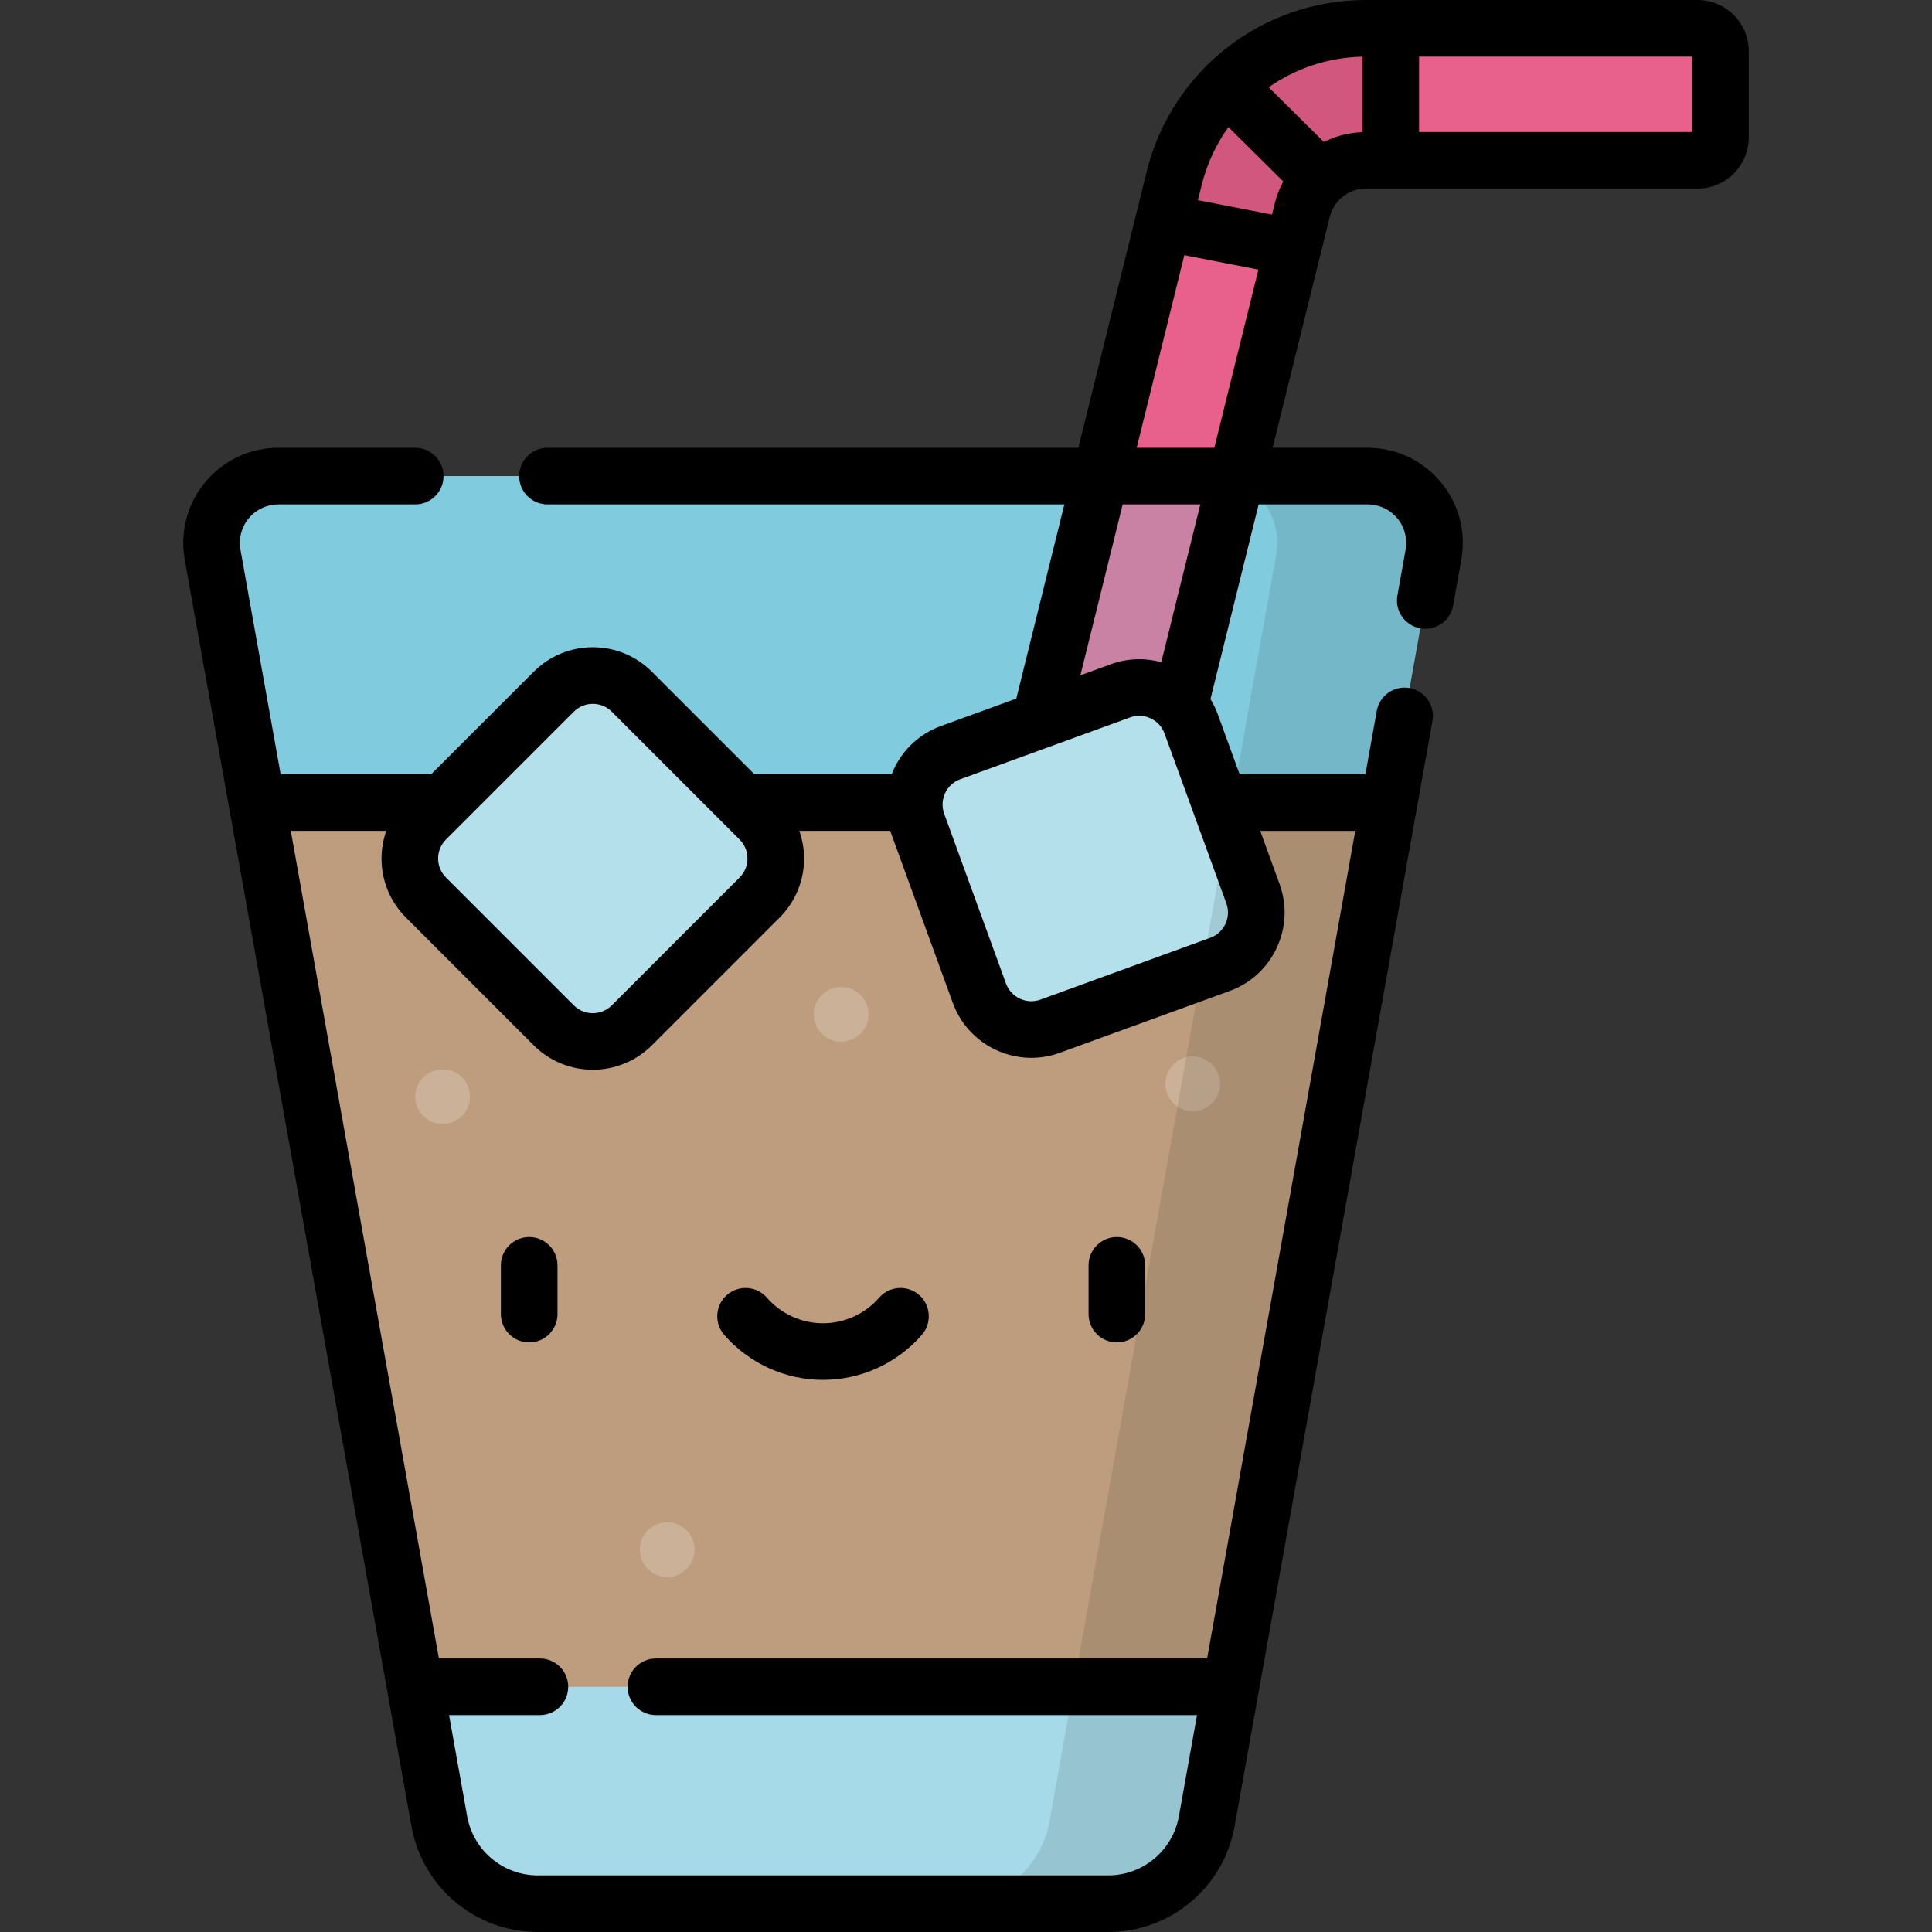 <?xml version="1.0" encoding="iso-8859-1"?>
<!-- Generator: Adobe Illustrator 19.0.0, SVG Export Plug-In . SVG Version: 6.00 Build 0)  -->
<svg version="1.1" id="Capa_1" xmlns="http://www.w3.org/2000/svg" xmlns:xlink="http://www.w3.org/1999/xlink" x="0px" y="0px"
	 viewBox="0 0 512 512" style="enable-background:new 0 0 512 512;" xml:space="preserve">
<rect x="0" y="0" width="512" height="512" fill="#333333" stroke="none"/>
<path style="fill:#80CBDE;" d="M362.448,126.169H73.774c-11.03,0-19.376,9.973-17.433,20.83l60.075,335.63
	c2.265,12.656,13.275,21.87,26.132,21.87h151.125c12.857,0,23.867-9.214,26.132-21.87L379.881,147
	C381.824,136.143,373.478,126.169,362.448,126.169z"/>
<path style="opacity:0.3;fill:#FFFFFF;enable-background:new    ;" d="M110.041,447.015l6.375,35.615
	c2.265,12.656,13.275,21.87,26.132,21.87h151.125c12.857,0,23.867-9.214,26.132-21.87l6.375-35.615H110.041z"/>
<polygon style="fill:#BD9D7D;" points="68.098,212.684 110.041,447.015 326.181,447.015 368.124,212.684 "/>
<g style="opacity:0.2;">
	<circle style="fill:#FFFFFF;" cx="222.919" cy="268.81" r="7.261"/>
	<circle style="fill:#FFFFFF;" cx="117.3" cy="290.6" r="7.261"/>
	<circle style="fill:#FFFFFF;" cx="316.079" cy="287.22" r="7.261"/>
	<circle style="fill:#FFFFFF;" cx="176.809" cy="410.67" r="7.261"/>
</g>
<path style="fill:#E8618C;" d="M296.875,250.693l-33.951-8.398L311.16,47.297C316.956,23.865,337.862,7.5,362.001,7.5h87.877
	c3.348,0,6.061,2.714,6.061,6.061v22.852c0,3.347-2.714,6.061-6.061,6.061H362c-8.018,0-14.963,5.436-16.889,13.22L296.875,250.693z
	"/>
<g>
	<path style="opacity:0.3;fill:#80CBDE;enable-background:new    ;" d="M362.448,126.169H73.774c-11.03,0-19.376,9.973-17.433,20.83
		l11.757,65.684h300.026L379.881,147C381.824,136.143,373.478,126.169,362.448,126.169z"/>
	<path style="fill:#80CBDE;" d="M201.298,237.864l-33.853,33.853c-5.715,5.715-14.982,5.715-20.697,0l-33.853-33.853
		c-5.715-5.715-5.715-14.982,0-20.697l33.853-33.853c5.715-5.715,14.982-5.715,20.697,0l33.853,33.853
		C207.012,222.882,207.012,232.149,201.298,237.864z"/>
</g>
<path style="opacity:0.4;fill:#FFFFFF;enable-background:new    ;" d="M201.298,237.864l-33.853,33.853
	c-5.715,5.715-14.982,5.715-20.697,0l-33.853-33.853c-5.715-5.715-5.715-14.982,0-20.697l33.853-33.853
	c5.715-5.715,14.982-5.715,20.697,0l33.853,33.853C207.012,222.882,207.012,232.149,201.298,237.864z"/>
<path style="fill:#80CBDE;" d="M315.667,191.829l16.374,44.988c2.764,7.595-1.152,15.993-8.747,18.758l-44.988,16.374
	c-7.595,2.764-15.993-1.152-18.758-8.747l-16.374-44.988c-2.764-7.595,1.152-15.993,8.747-18.758l44.988-16.374
	C304.505,180.318,312.903,184.234,315.667,191.829z"/>
<path style="opacity:0.4;fill:#FFFFFF;enable-background:new    ;" d="M315.667,191.829l16.374,44.988
	c2.764,7.595-1.152,15.993-8.747,18.758l-44.988,16.374c-7.595,2.764-15.993-1.152-18.758-8.747l-16.374-44.988
	c-2.764-7.595,1.152-15.993,8.747-18.758l44.988-16.374C304.505,180.318,312.903,184.234,315.667,191.829z"/>
<path style="opacity:0.1;enable-background:new    ;" d="M362.448,126.169h-41.666c11.03,0,19.376,9.973,17.433,20.83L278.14,482.63
	c-2.265,12.656-13.275,21.87-26.132,21.87h41.666c12.858,0,23.867-9.214,26.132-21.87L379.881,147
	C381.824,136.143,373.478,126.169,362.448,126.169z"/>
<path style="opacity:0.1;enable-background:new    ;" d="M362.001,7.5c-24.138,0-45.045,16.365-50.84,39.797l-2.871,11.606
	l34.375,6.684l2.447-9.893c1.926-7.784,8.871-13.22,16.889-13.22h6.576V7.5H362.001z"/>
<path d="M449.878,0H362c-27.596,0-51.496,18.709-58.121,45.497l-18.101,73.172H145.082c-4.142,0-7.5,3.357-7.5,7.5
	s3.358,7.5,7.5,7.5h136.986l-12.731,51.467l-19.981,7.273c-5.556,2.022-9.992,6.087-12.491,11.446
	c-0.204,0.437-0.369,0.884-0.543,1.329H199.92l-27.172-27.172c-4.181-4.182-9.74-6.484-15.652-6.484s-11.471,2.303-15.652,6.483
	l-27.173,27.173H74.375l-10.651-59.505c-0.534-2.984,0.275-6.028,2.221-8.352c1.945-2.324,4.798-3.657,7.829-3.657h36.268
	c4.142,0,7.5-3.357,7.5-7.5c0-4.143-3.358-7.5-7.5-7.5H73.774c-7.483,0-14.53,3.291-19.332,9.03
	c-4.803,5.739-6.801,13.256-5.483,20.622l60.075,335.63C111.942,500.204,126.037,512,142.548,512h151.126
	c16.511,0,30.605-11.796,33.515-28.049l52.429-292.915c0.729-4.077-1.984-7.975-6.061-8.704c-4.072-0.731-7.974,1.983-8.704,6.062
	l-3.005,16.79H328.51l-5.794-15.92c-0.514-1.412-1.162-2.749-1.928-4.003l12.762-51.592h28.899c3.03,0,5.884,1.333,7.829,3.657
	s2.755,5.369,2.221,8.352l-2.171,12.133c-0.729,4.077,1.984,7.975,6.062,8.704c0.447,0.08,0.892,0.118,1.33,0.118
	c3.563,0,6.724-2.549,7.374-6.18l2.171-12.133c1.318-7.366-0.68-14.883-5.483-20.622c-4.803-5.739-11.85-9.03-19.332-9.03h-25.19
	l15.132-61.173c1.096-4.429,5.047-7.521,9.609-7.521h87.877c7.478,0,13.561-6.083,13.561-13.561V13.561
	C463.439,6.083,457.355,0,449.878,0z M297.521,133.669h20.576L307.75,175.5c-4.392-1.211-9.038-1.055-13.405,0.534l-8.026,2.921
	L297.521,133.669z M118.199,222.471l33.853-33.854c1.348-1.348,3.139-2.09,5.045-2.09c1.906,0,3.697,0.742,5.045,2.091
	l33.853,33.853c1.348,1.348,2.09,3.139,2.09,5.045c0,1.905-0.742,3.697-2.09,5.046l0.001-0.001l-33.853,33.853
	c-2.782,2.783-7.31,2.781-10.091,0L118.2,232.562c-1.348-1.349-2.09-3.141-2.09-5.046
	C116.109,225.609,116.851,223.818,118.199,222.471z M338.35,251.177c2.499-5.358,2.761-11.369,0.739-16.926l-5.12-14.067h25.193
	l-39.258,219.332h-146.08c-4.142,0-7.5,3.357-7.5,7.5s3.358,7.5,7.5,7.5h143.395l-4.796,26.793
	C310.796,490.4,302.91,497,293.674,497H142.548c-9.237,0-17.122-6.6-18.749-15.691l-4.796-26.793h24.078c4.142,0,7.5-3.357,7.5-7.5
	s-3.358-7.5-7.5-7.5h-26.763L77.06,220.184h25.314c-0.816,2.328-1.265,4.793-1.265,7.332c0,5.912,2.302,11.471,6.483,15.652
	l33.852,33.853c4.315,4.314,9.983,6.472,15.652,6.472c5.668,0,11.336-2.157,15.652-6.472l33.853-33.853v-0.001
	c4.181-4.181,6.483-9.739,6.483-15.651c0-2.539-0.449-5.004-1.265-7.332h24.123c0.066,0.198,0.113,0.399,0.184,0.596l16.375,44.988
	c3.269,8.979,11.777,14.565,20.822,14.565c2.508,0,5.059-0.43,7.549-1.336l44.987-16.375
	C331.415,260.601,335.851,256.536,338.35,251.177z M324.993,239.382c0.652,1.791,0.567,3.729-0.238,5.456
	c-0.805,1.727-2.235,3.037-4.026,3.688l-44.988,16.375c-3.695,1.346-7.799-0.567-9.145-4.265l-16.375-44.988
	c-0.652-1.791-0.567-3.728,0.238-5.455c0.806-1.728,2.235-3.038,4.026-3.689l23.614-8.595c0.002-0.001,0.004-0.001,0.005-0.002
	l21.369-7.778c0.796-0.29,1.622-0.435,2.444-0.435c1.028,0,2.052,0.226,3.011,0.673c1.727,0.805,3.037,2.235,3.689,4.026
	L324.993,239.382z M321.808,118.669h-20.576l12.626-51.042l19.631,3.817L321.808,118.669z M337.831,53.894l-0.735,2.971
	l-19.632-3.817l0.977-3.948c1.406-5.687,3.853-10.887,7.106-15.421l14.524,14.395C339.102,49.879,338.342,51.828,337.831,53.894z
	 M361.077,35.014c-3.649,0.134-7.12,1.051-10.236,2.613L336.215,23.13c7.112-4.99,15.696-7.925,24.862-8.111V35.014z
	 M448.439,34.975h-72.362V15h72.362V34.975z M295.98,355.755c4.142,0,7.5-3.357,7.5-7.5v-12.927c0-4.143-3.358-7.5-7.5-7.5
	s-7.5,3.357-7.5,7.5v12.927C288.48,352.397,291.838,355.755,295.98,355.755z M140.242,327.828c-4.142,0-7.5,3.357-7.5,7.5v12.927
	c0,4.143,3.358,7.5,7.5,7.5s7.5-3.357,7.5-7.5v-12.927C147.742,331.185,144.383,327.828,140.242,327.828z M243.567,343.173
	c-3.122-2.722-7.86-2.396-10.581,0.727c-3.755,4.31-9.178,6.781-14.876,6.781c-5.698,0-11.12-2.472-14.876-6.781
	c-2.722-3.122-7.459-3.448-10.581-0.727c-3.123,2.722-3.448,7.459-0.727,10.582c6.605,7.579,16.149,11.926,26.184,11.926
	c10.036,0,19.58-4.347,26.185-11.926C247.016,350.632,246.69,345.895,243.567,343.173z"/>
<g>
</g>
<g>
</g>
<g>
</g>
<g>
</g>
<g>
</g>
<g>
</g>
<g>
</g>
<g>
</g>
<g>
</g>
<g>
</g>
<g>
</g>
<g>
</g>
<g>
</g>
<g>
</g>
<g>
</g>
</svg>
